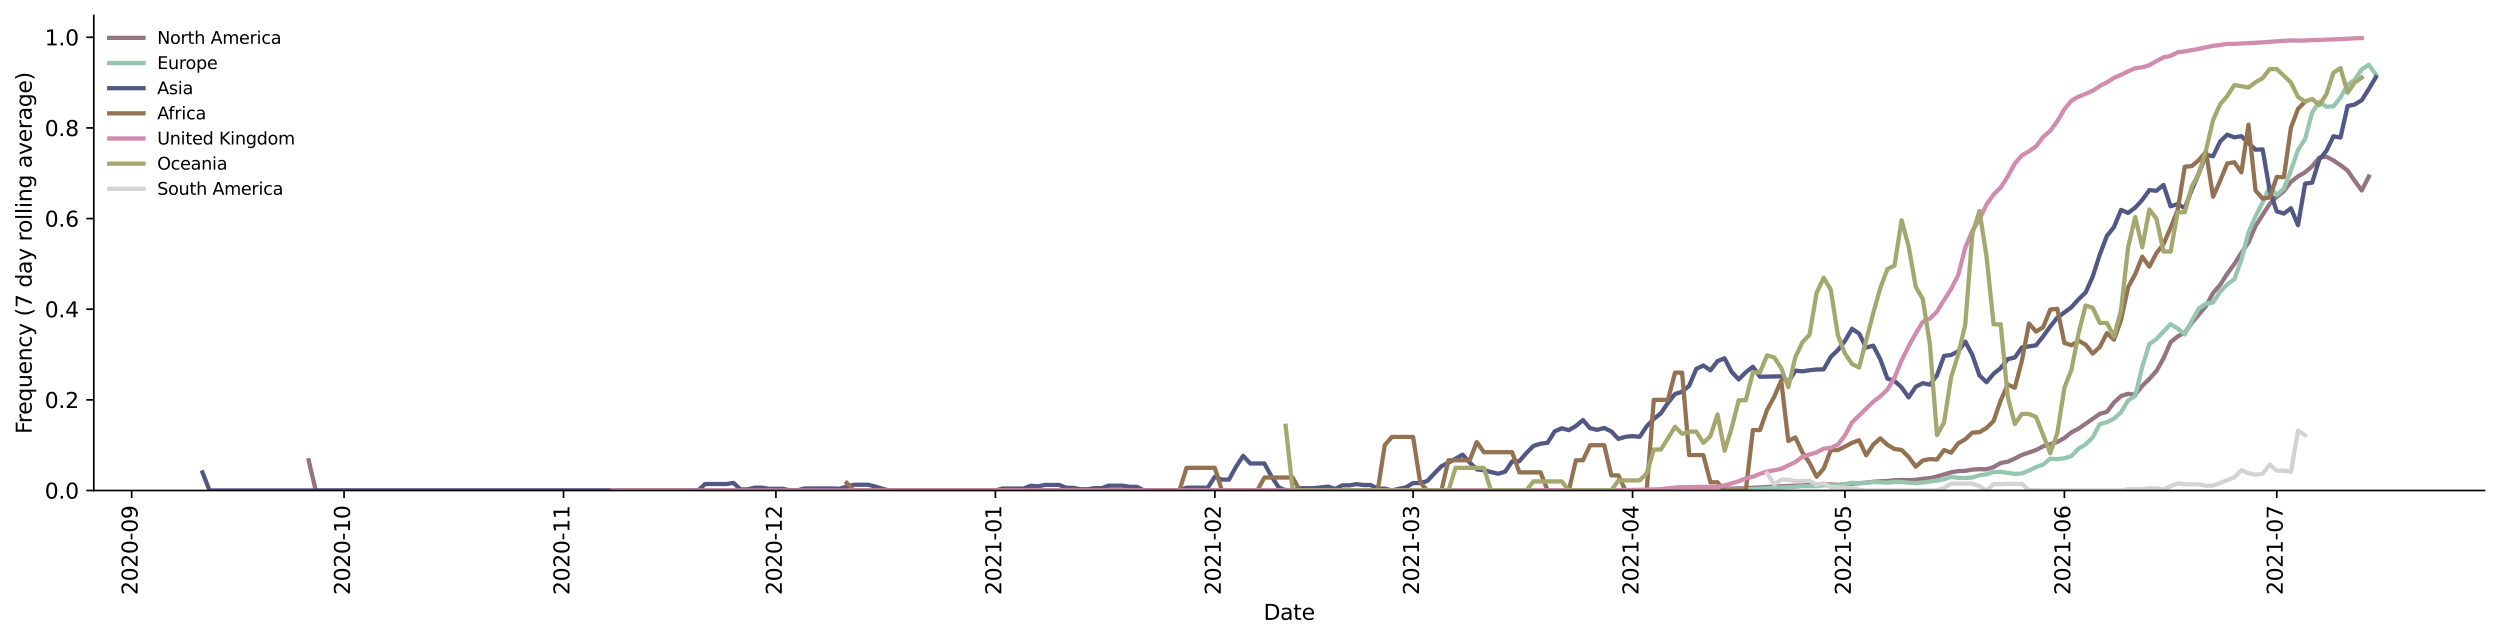 <?xml version="1.0" encoding="utf-8" standalone="no"?>
<!DOCTYPE svg PUBLIC "-//W3C//DTD SVG 1.1//EN"
  "http://www.w3.org/Graphics/SVG/1.1/DTD/svg11.dtd">
<svg height="298.621pt" version="1.1" viewBox="0 0 1166.981 298.621" width="1166.981pt" xmlns="http://www.w3.org/2000/svg" xmlns:xlink="http://www.w3.org/1999/xlink">
 <defs>
  <style type="text/css">*{stroke-linecap:butt;stroke-linejoin:round;}</style>
 </defs>
 <g id="figure_1">
  <g id="patch_1">
   <path d="M 0 298.621 
L 1166.981 298.621 
L 1166.981 0 
L 0 0 
z
" style="fill:#ffffff;"/>
  </g>
  <g id="axes_1">
   <g id="patch_2">
    <path d="M 43.781 228.96 
L 1159.781 228.96 
L 1159.781 7.2 
L 43.781 7.2 
z
" style="fill:#ffffff;"/>
   </g>
   <g id="matplotlib.axis_1">
    <g id="xtick_1">
     <g id="line2d_1">
      <defs>
       <path d="M 0 0 
L 0 3.5 
" id="mb2d6cc2a8d" style="stroke:#000000;stroke-width:0.8;"/>
      </defs>
      <g>
       <use style="stroke:#000000;stroke-width:0.8;" x="61.461" xlink:href="#mb2d6cc2a8d" y="228.96"/>
      </g>
     </g>
     <g id="text_1">
      <!-- 2020-09 -->
      <g transform="translate(64.221 277.743)rotate(-90)scale(0.1 -0.1)">
       <defs>
        <path d="M 1228 531 
L 3431 531 
L 3431 0 
L 469 0 
L 469 531 
Q 828 903 1448 1529 
Q 2069 2156 2228 2338 
Q 2531 2678 2651 2914 
Q 2772 3150 2772 3378 
Q 2772 3750 2511 3984 
Q 2250 4219 1831 4219 
Q 1534 4219 1204 4116 
Q 875 4013 500 3803 
L 500 4441 
Q 881 4594 1212 4672 
Q 1544 4750 1819 4750 
Q 2544 4750 2975 4387 
Q 3406 4025 3406 3419 
Q 3406 3131 3298 2873 
Q 3191 2616 2906 2266 
Q 2828 2175 2409 1742 
Q 1991 1309 1228 531 
z
" id="DejaVuSans-32" transform="scale(0.016)"/>
        <path d="M 2034 4250 
Q 1547 4250 1301 3770 
Q 1056 3291 1056 2328 
Q 1056 1369 1301 889 
Q 1547 409 2034 409 
Q 2525 409 2770 889 
Q 3016 1369 3016 2328 
Q 3016 3291 2770 3770 
Q 2525 4250 2034 4250 
z
M 2034 4750 
Q 2819 4750 3233 4129 
Q 3647 3509 3647 2328 
Q 3647 1150 3233 529 
Q 2819 -91 2034 -91 
Q 1250 -91 836 529 
Q 422 1150 422 2328 
Q 422 3509 836 4129 
Q 1250 4750 2034 4750 
z
" id="DejaVuSans-30" transform="scale(0.016)"/>
        <path d="M 313 2009 
L 1997 2009 
L 1997 1497 
L 313 1497 
L 313 2009 
z
" id="DejaVuSans-2d" transform="scale(0.016)"/>
        <path d="M 703 97 
L 703 672 
Q 941 559 1184 500 
Q 1428 441 1663 441 
Q 2288 441 2617 861 
Q 2947 1281 2994 2138 
Q 2813 1869 2534 1725 
Q 2256 1581 1919 1581 
Q 1219 1581 811 2004 
Q 403 2428 403 3163 
Q 403 3881 828 4315 
Q 1253 4750 1959 4750 
Q 2769 4750 3195 4129 
Q 3622 3509 3622 2328 
Q 3622 1225 3098 567 
Q 2575 -91 1691 -91 
Q 1453 -91 1209 -44 
Q 966 3 703 97 
z
M 1959 2075 
Q 2384 2075 2632 2365 
Q 2881 2656 2881 3163 
Q 2881 3666 2632 3958 
Q 2384 4250 1959 4250 
Q 1534 4250 1286 3958 
Q 1038 3666 1038 3163 
Q 1038 2656 1286 2365 
Q 1534 2075 1959 2075 
z
" id="DejaVuSans-39" transform="scale(0.016)"/>
       </defs>
       <use xlink:href="#DejaVuSans-32"/>
       <use x="63.623" xlink:href="#DejaVuSans-30"/>
       <use x="127.246" xlink:href="#DejaVuSans-32"/>
       <use x="190.869" xlink:href="#DejaVuSans-30"/>
       <use x="254.492" xlink:href="#DejaVuSans-2d"/>
       <use x="290.576" xlink:href="#DejaVuSans-30"/>
       <use x="354.199" xlink:href="#DejaVuSans-39"/>
      </g>
     </g>
    </g>
    <g id="xtick_2">
     <g id="line2d_2">
      <g>
       <use style="stroke:#000000;stroke-width:0.8;" x="160.603" xlink:href="#mb2d6cc2a8d" y="228.96"/>
      </g>
     </g>
     <g id="text_2">
      <!-- 2020-10 -->
      <g transform="translate(163.362 277.743)rotate(-90)scale(0.1 -0.1)">
       <defs>
        <path d="M 794 531 
L 1825 531 
L 1825 4091 
L 703 3866 
L 703 4441 
L 1819 4666 
L 2450 4666 
L 2450 531 
L 3481 531 
L 3481 0 
L 794 0 
L 794 531 
z
" id="DejaVuSans-31" transform="scale(0.016)"/>
       </defs>
       <use xlink:href="#DejaVuSans-32"/>
       <use x="63.623" xlink:href="#DejaVuSans-30"/>
       <use x="127.246" xlink:href="#DejaVuSans-32"/>
       <use x="190.869" xlink:href="#DejaVuSans-30"/>
       <use x="254.492" xlink:href="#DejaVuSans-2d"/>
       <use x="290.576" xlink:href="#DejaVuSans-31"/>
       <use x="354.199" xlink:href="#DejaVuSans-30"/>
      </g>
     </g>
    </g>
    <g id="xtick_3">
     <g id="line2d_3">
      <g>
       <use style="stroke:#000000;stroke-width:0.8;" x="263.049" xlink:href="#mb2d6cc2a8d" y="228.96"/>
      </g>
     </g>
     <g id="text_3">
      <!-- 2020-11 -->
      <g transform="translate(265.808 277.743)rotate(-90)scale(0.1 -0.1)">
       <use xlink:href="#DejaVuSans-32"/>
       <use x="63.623" xlink:href="#DejaVuSans-30"/>
       <use x="127.246" xlink:href="#DejaVuSans-32"/>
       <use x="190.869" xlink:href="#DejaVuSans-30"/>
       <use x="254.492" xlink:href="#DejaVuSans-2d"/>
       <use x="290.576" xlink:href="#DejaVuSans-31"/>
       <use x="354.199" xlink:href="#DejaVuSans-31"/>
      </g>
     </g>
    </g>
    <g id="xtick_4">
     <g id="line2d_4">
      <g>
       <use style="stroke:#000000;stroke-width:0.8;" x="362.19" xlink:href="#mb2d6cc2a8d" y="228.96"/>
      </g>
     </g>
     <g id="text_4">
      <!-- 2020-12 -->
      <g transform="translate(364.949 277.743)rotate(-90)scale(0.1 -0.1)">
       <use xlink:href="#DejaVuSans-32"/>
       <use x="63.623" xlink:href="#DejaVuSans-30"/>
       <use x="127.246" xlink:href="#DejaVuSans-32"/>
       <use x="190.869" xlink:href="#DejaVuSans-30"/>
       <use x="254.492" xlink:href="#DejaVuSans-2d"/>
       <use x="290.576" xlink:href="#DejaVuSans-31"/>
       <use x="354.199" xlink:href="#DejaVuSans-32"/>
      </g>
     </g>
    </g>
    <g id="xtick_5">
     <g id="line2d_5">
      <g>
       <use style="stroke:#000000;stroke-width:0.8;" x="464.636" xlink:href="#mb2d6cc2a8d" y="228.96"/>
      </g>
     </g>
     <g id="text_5">
      <!-- 2021-01 -->
      <g transform="translate(467.395 277.743)rotate(-90)scale(0.1 -0.1)">
       <use xlink:href="#DejaVuSans-32"/>
       <use x="63.623" xlink:href="#DejaVuSans-30"/>
       <use x="127.246" xlink:href="#DejaVuSans-32"/>
       <use x="190.869" xlink:href="#DejaVuSans-31"/>
       <use x="254.492" xlink:href="#DejaVuSans-2d"/>
       <use x="290.576" xlink:href="#DejaVuSans-30"/>
       <use x="354.199" xlink:href="#DejaVuSans-31"/>
      </g>
     </g>
    </g>
    <g id="xtick_6">
     <g id="line2d_6">
      <g>
       <use style="stroke:#000000;stroke-width:0.8;" x="567.082" xlink:href="#mb2d6cc2a8d" y="228.96"/>
      </g>
     </g>
     <g id="text_6">
      <!-- 2021-02 -->
      <g transform="translate(569.841 277.743)rotate(-90)scale(0.1 -0.1)">
       <use xlink:href="#DejaVuSans-32"/>
       <use x="63.623" xlink:href="#DejaVuSans-30"/>
       <use x="127.246" xlink:href="#DejaVuSans-32"/>
       <use x="190.869" xlink:href="#DejaVuSans-31"/>
       <use x="254.492" xlink:href="#DejaVuSans-2d"/>
       <use x="290.576" xlink:href="#DejaVuSans-30"/>
       <use x="354.199" xlink:href="#DejaVuSans-32"/>
      </g>
     </g>
    </g>
    <g id="xtick_7">
     <g id="line2d_7">
      <g>
       <use style="stroke:#000000;stroke-width:0.8;" x="659.614" xlink:href="#mb2d6cc2a8d" y="228.96"/>
      </g>
     </g>
     <g id="text_7">
      <!-- 2021-03 -->
      <g transform="translate(662.373 277.743)rotate(-90)scale(0.1 -0.1)">
       <defs>
        <path d="M 2597 2516 
Q 3050 2419 3304 2112 
Q 3559 1806 3559 1356 
Q 3559 666 3084 287 
Q 2609 -91 1734 -91 
Q 1441 -91 1130 -33 
Q 819 25 488 141 
L 488 750 
Q 750 597 1062 519 
Q 1375 441 1716 441 
Q 2309 441 2620 675 
Q 2931 909 2931 1356 
Q 2931 1769 2642 2001 
Q 2353 2234 1838 2234 
L 1294 2234 
L 1294 2753 
L 1863 2753 
Q 2328 2753 2575 2939 
Q 2822 3125 2822 3475 
Q 2822 3834 2567 4026 
Q 2313 4219 1838 4219 
Q 1578 4219 1281 4162 
Q 984 4106 628 3988 
L 628 4550 
Q 988 4650 1302 4700 
Q 1616 4750 1894 4750 
Q 2613 4750 3031 4423 
Q 3450 4097 3450 3541 
Q 3450 3153 3228 2886 
Q 3006 2619 2597 2516 
z
" id="DejaVuSans-33" transform="scale(0.016)"/>
       </defs>
       <use xlink:href="#DejaVuSans-32"/>
       <use x="63.623" xlink:href="#DejaVuSans-30"/>
       <use x="127.246" xlink:href="#DejaVuSans-32"/>
       <use x="190.869" xlink:href="#DejaVuSans-31"/>
       <use x="254.492" xlink:href="#DejaVuSans-2d"/>
       <use x="290.576" xlink:href="#DejaVuSans-30"/>
       <use x="354.199" xlink:href="#DejaVuSans-33"/>
      </g>
     </g>
    </g>
    <g id="xtick_8">
     <g id="line2d_8">
      <g>
       <use style="stroke:#000000;stroke-width:0.8;" x="762.06" xlink:href="#mb2d6cc2a8d" y="228.96"/>
      </g>
     </g>
     <g id="text_8">
      <!-- 2021-04 -->
      <g transform="translate(764.819 277.743)rotate(-90)scale(0.1 -0.1)">
       <defs>
        <path d="M 2419 4116 
L 825 1625 
L 2419 1625 
L 2419 4116 
z
M 2253 4666 
L 3047 4666 
L 3047 1625 
L 3713 1625 
L 3713 1100 
L 3047 1100 
L 3047 0 
L 2419 0 
L 2419 1100 
L 313 1100 
L 313 1709 
L 2253 4666 
z
" id="DejaVuSans-34" transform="scale(0.016)"/>
       </defs>
       <use xlink:href="#DejaVuSans-32"/>
       <use x="63.623" xlink:href="#DejaVuSans-30"/>
       <use x="127.246" xlink:href="#DejaVuSans-32"/>
       <use x="190.869" xlink:href="#DejaVuSans-31"/>
       <use x="254.492" xlink:href="#DejaVuSans-2d"/>
       <use x="290.576" xlink:href="#DejaVuSans-30"/>
       <use x="354.199" xlink:href="#DejaVuSans-34"/>
      </g>
     </g>
    </g>
    <g id="xtick_9">
     <g id="line2d_9">
      <g>
       <use style="stroke:#000000;stroke-width:0.8;" x="861.201" xlink:href="#mb2d6cc2a8d" y="228.96"/>
      </g>
     </g>
     <g id="text_9">
      <!-- 2021-05 -->
      <g transform="translate(863.96 277.743)rotate(-90)scale(0.1 -0.1)">
       <defs>
        <path d="M 691 4666 
L 3169 4666 
L 3169 4134 
L 1269 4134 
L 1269 2991 
Q 1406 3038 1543 3061 
Q 1681 3084 1819 3084 
Q 2600 3084 3056 2656 
Q 3513 2228 3513 1497 
Q 3513 744 3044 326 
Q 2575 -91 1722 -91 
Q 1428 -91 1123 -41 
Q 819 9 494 109 
L 494 744 
Q 775 591 1075 516 
Q 1375 441 1709 441 
Q 2250 441 2565 725 
Q 2881 1009 2881 1497 
Q 2881 1984 2565 2268 
Q 2250 2553 1709 2553 
Q 1456 2553 1204 2497 
Q 953 2441 691 2322 
L 691 4666 
z
" id="DejaVuSans-35" transform="scale(0.016)"/>
       </defs>
       <use xlink:href="#DejaVuSans-32"/>
       <use x="63.623" xlink:href="#DejaVuSans-30"/>
       <use x="127.246" xlink:href="#DejaVuSans-32"/>
       <use x="190.869" xlink:href="#DejaVuSans-31"/>
       <use x="254.492" xlink:href="#DejaVuSans-2d"/>
       <use x="290.576" xlink:href="#DejaVuSans-30"/>
       <use x="354.199" xlink:href="#DejaVuSans-35"/>
      </g>
     </g>
    </g>
    <g id="xtick_10">
     <g id="line2d_10">
      <g>
       <use style="stroke:#000000;stroke-width:0.8;" x="963.647" xlink:href="#mb2d6cc2a8d" y="228.96"/>
      </g>
     </g>
     <g id="text_10">
      <!-- 2021-06 -->
      <g transform="translate(966.406 277.743)rotate(-90)scale(0.1 -0.1)">
       <defs>
        <path d="M 2113 2584 
Q 1688 2584 1439 2293 
Q 1191 2003 1191 1497 
Q 1191 994 1439 701 
Q 1688 409 2113 409 
Q 2538 409 2786 701 
Q 3034 994 3034 1497 
Q 3034 2003 2786 2293 
Q 2538 2584 2113 2584 
z
M 3366 4563 
L 3366 3988 
Q 3128 4100 2886 4159 
Q 2644 4219 2406 4219 
Q 1781 4219 1451 3797 
Q 1122 3375 1075 2522 
Q 1259 2794 1537 2939 
Q 1816 3084 2150 3084 
Q 2853 3084 3261 2657 
Q 3669 2231 3669 1497 
Q 3669 778 3244 343 
Q 2819 -91 2113 -91 
Q 1303 -91 875 529 
Q 447 1150 447 2328 
Q 447 3434 972 4092 
Q 1497 4750 2381 4750 
Q 2619 4750 2861 4703 
Q 3103 4656 3366 4563 
z
" id="DejaVuSans-36" transform="scale(0.016)"/>
       </defs>
       <use xlink:href="#DejaVuSans-32"/>
       <use x="63.623" xlink:href="#DejaVuSans-30"/>
       <use x="127.246" xlink:href="#DejaVuSans-32"/>
       <use x="190.869" xlink:href="#DejaVuSans-31"/>
       <use x="254.492" xlink:href="#DejaVuSans-2d"/>
       <use x="290.576" xlink:href="#DejaVuSans-30"/>
       <use x="354.199" xlink:href="#DejaVuSans-36"/>
      </g>
     </g>
    </g>
    <g id="xtick_11">
     <g id="line2d_11">
      <g>
       <use style="stroke:#000000;stroke-width:0.8;" x="1062.788" xlink:href="#mb2d6cc2a8d" y="228.96"/>
      </g>
     </g>
     <g id="text_11">
      <!-- 2021-07 -->
      <g transform="translate(1065.547 277.743)rotate(-90)scale(0.1 -0.1)">
       <defs>
        <path d="M 525 4666 
L 3525 4666 
L 3525 4397 
L 1831 0 
L 1172 0 
L 2766 4134 
L 525 4134 
L 525 4666 
z
" id="DejaVuSans-37" transform="scale(0.016)"/>
       </defs>
       <use xlink:href="#DejaVuSans-32"/>
       <use x="63.623" xlink:href="#DejaVuSans-30"/>
       <use x="127.246" xlink:href="#DejaVuSans-32"/>
       <use x="190.869" xlink:href="#DejaVuSans-31"/>
       <use x="254.492" xlink:href="#DejaVuSans-2d"/>
       <use x="290.576" xlink:href="#DejaVuSans-30"/>
       <use x="354.199" xlink:href="#DejaVuSans-37"/>
      </g>
     </g>
    </g>
    <g id="text_12">
     <!-- Date -->
     <g transform="translate(589.83 289.341)scale(0.1 -0.1)">
      <defs>
       <path d="M 1259 4147 
L 1259 519 
L 2022 519 
Q 2988 519 3436 956 
Q 3884 1394 3884 2338 
Q 3884 3275 3436 3711 
Q 2988 4147 2022 4147 
L 1259 4147 
z
M 628 4666 
L 1925 4666 
Q 3281 4666 3915 4102 
Q 4550 3538 4550 2338 
Q 4550 1131 3912 565 
Q 3275 0 1925 0 
L 628 0 
L 628 4666 
z
" id="DejaVuSans-44" transform="scale(0.016)"/>
       <path d="M 2194 1759 
Q 1497 1759 1228 1600 
Q 959 1441 959 1056 
Q 959 750 1161 570 
Q 1363 391 1709 391 
Q 2188 391 2477 730 
Q 2766 1069 2766 1631 
L 2766 1759 
L 2194 1759 
z
M 3341 1997 
L 3341 0 
L 2766 0 
L 2766 531 
Q 2569 213 2275 61 
Q 1981 -91 1556 -91 
Q 1019 -91 701 211 
Q 384 513 384 1019 
Q 384 1609 779 1909 
Q 1175 2209 1959 2209 
L 2766 2209 
L 2766 2266 
Q 2766 2663 2505 2880 
Q 2244 3097 1772 3097 
Q 1472 3097 1187 3025 
Q 903 2953 641 2809 
L 641 3341 
Q 956 3463 1253 3523 
Q 1550 3584 1831 3584 
Q 2591 3584 2966 3190 
Q 3341 2797 3341 1997 
z
" id="DejaVuSans-61" transform="scale(0.016)"/>
       <path d="M 1172 4494 
L 1172 3500 
L 2356 3500 
L 2356 3053 
L 1172 3053 
L 1172 1153 
Q 1172 725 1289 603 
Q 1406 481 1766 481 
L 2356 481 
L 2356 0 
L 1766 0 
Q 1100 0 847 248 
Q 594 497 594 1153 
L 594 3053 
L 172 3053 
L 172 3500 
L 594 3500 
L 594 4494 
L 1172 4494 
z
" id="DejaVuSans-74" transform="scale(0.016)"/>
       <path d="M 3597 1894 
L 3597 1613 
L 953 1613 
Q 991 1019 1311 708 
Q 1631 397 2203 397 
Q 2534 397 2845 478 
Q 3156 559 3463 722 
L 3463 178 
Q 3153 47 2828 -22 
Q 2503 -91 2169 -91 
Q 1331 -91 842 396 
Q 353 884 353 1716 
Q 353 2575 817 3079 
Q 1281 3584 2069 3584 
Q 2775 3584 3186 3129 
Q 3597 2675 3597 1894 
z
M 3022 2063 
Q 3016 2534 2758 2815 
Q 2500 3097 2075 3097 
Q 1594 3097 1305 2825 
Q 1016 2553 972 2059 
L 3022 2063 
z
" id="DejaVuSans-65" transform="scale(0.016)"/>
      </defs>
      <use xlink:href="#DejaVuSans-44"/>
      <use x="77.002" xlink:href="#DejaVuSans-61"/>
      <use x="138.281" xlink:href="#DejaVuSans-74"/>
      <use x="177.49" xlink:href="#DejaVuSans-65"/>
     </g>
    </g>
   </g>
   <g id="matplotlib.axis_2">
    <g id="ytick_1">
     <g id="line2d_12">
      <defs>
       <path d="M 0 0 
L -3.5 0 
" id="mecccd7db81" style="stroke:#000000;stroke-width:0.8;"/>
      </defs>
      <g>
       <use style="stroke:#000000;stroke-width:0.8;" x="43.781" xlink:href="#mecccd7db81" y="228.96"/>
      </g>
     </g>
     <g id="text_13">
      <!-- 0.0 -->
      <g transform="translate(20.878 232.759)scale(0.1 -0.1)">
       <defs>
        <path d="M 684 794 
L 1344 794 
L 1344 0 
L 684 0 
L 684 794 
z
" id="DejaVuSans-2e" transform="scale(0.016)"/>
       </defs>
       <use xlink:href="#DejaVuSans-30"/>
       <use x="63.623" xlink:href="#DejaVuSans-2e"/>
       <use x="95.41" xlink:href="#DejaVuSans-30"/>
      </g>
     </g>
    </g>
    <g id="ytick_2">
     <g id="line2d_13">
      <g>
       <use style="stroke:#000000;stroke-width:0.8;" x="43.781" xlink:href="#mecccd7db81" y="186.649"/>
      </g>
     </g>
     <g id="text_14">
      <!-- 0.2 -->
      <g transform="translate(20.878 190.448)scale(0.1 -0.1)">
       <use xlink:href="#DejaVuSans-30"/>
       <use x="63.623" xlink:href="#DejaVuSans-2e"/>
       <use x="95.41" xlink:href="#DejaVuSans-32"/>
      </g>
     </g>
    </g>
    <g id="ytick_3">
     <g id="line2d_14">
      <g>
       <use style="stroke:#000000;stroke-width:0.8;" x="43.781" xlink:href="#mecccd7db81" y="144.338"/>
      </g>
     </g>
     <g id="text_15">
      <!-- 0.4 -->
      <g transform="translate(20.878 148.137)scale(0.1 -0.1)">
       <use xlink:href="#DejaVuSans-30"/>
       <use x="63.623" xlink:href="#DejaVuSans-2e"/>
       <use x="95.41" xlink:href="#DejaVuSans-34"/>
      </g>
     </g>
    </g>
    <g id="ytick_4">
     <g id="line2d_15">
      <g>
       <use style="stroke:#000000;stroke-width:0.8;" x="43.781" xlink:href="#mecccd7db81" y="102.027"/>
      </g>
     </g>
     <g id="text_16">
      <!-- 0.6 -->
      <g transform="translate(20.878 105.826)scale(0.1 -0.1)">
       <use xlink:href="#DejaVuSans-30"/>
       <use x="63.623" xlink:href="#DejaVuSans-2e"/>
       <use x="95.41" xlink:href="#DejaVuSans-36"/>
      </g>
     </g>
    </g>
    <g id="ytick_5">
     <g id="line2d_16">
      <g>
       <use style="stroke:#000000;stroke-width:0.8;" x="43.781" xlink:href="#mecccd7db81" y="59.715"/>
      </g>
     </g>
     <g id="text_17">
      <!-- 0.8 -->
      <g transform="translate(20.878 63.515)scale(0.1 -0.1)">
       <defs>
        <path d="M 2034 2216 
Q 1584 2216 1326 1975 
Q 1069 1734 1069 1313 
Q 1069 891 1326 650 
Q 1584 409 2034 409 
Q 2484 409 2743 651 
Q 3003 894 3003 1313 
Q 3003 1734 2745 1975 
Q 2488 2216 2034 2216 
z
M 1403 2484 
Q 997 2584 770 2862 
Q 544 3141 544 3541 
Q 544 4100 942 4425 
Q 1341 4750 2034 4750 
Q 2731 4750 3128 4425 
Q 3525 4100 3525 3541 
Q 3525 3141 3298 2862 
Q 3072 2584 2669 2484 
Q 3125 2378 3379 2068 
Q 3634 1759 3634 1313 
Q 3634 634 3220 271 
Q 2806 -91 2034 -91 
Q 1263 -91 848 271 
Q 434 634 434 1313 
Q 434 1759 690 2068 
Q 947 2378 1403 2484 
z
M 1172 3481 
Q 1172 3119 1398 2916 
Q 1625 2713 2034 2713 
Q 2441 2713 2670 2916 
Q 2900 3119 2900 3481 
Q 2900 3844 2670 4047 
Q 2441 4250 2034 4250 
Q 1625 4250 1398 4047 
Q 1172 3844 1172 3481 
z
" id="DejaVuSans-38" transform="scale(0.016)"/>
       </defs>
       <use xlink:href="#DejaVuSans-30"/>
       <use x="63.623" xlink:href="#DejaVuSans-2e"/>
       <use x="95.41" xlink:href="#DejaVuSans-38"/>
      </g>
     </g>
    </g>
    <g id="ytick_6">
     <g id="line2d_17">
      <g>
       <use style="stroke:#000000;stroke-width:0.8;" x="43.781" xlink:href="#mecccd7db81" y="17.404"/>
      </g>
     </g>
     <g id="text_18">
      <!-- 1.0 -->
      <g transform="translate(20.878 21.203)scale(0.1 -0.1)">
       <use xlink:href="#DejaVuSans-31"/>
       <use x="63.623" xlink:href="#DejaVuSans-2e"/>
       <use x="95.41" xlink:href="#DejaVuSans-30"/>
      </g>
     </g>
    </g>
    <g id="text_19">
     <!-- Frequency (7 day rolling average) -->
     <g transform="translate(14.798 202.529)rotate(-90)scale(0.1 -0.1)">
      <defs>
       <path d="M 628 4666 
L 3309 4666 
L 3309 4134 
L 1259 4134 
L 1259 2759 
L 3109 2759 
L 3109 2228 
L 1259 2228 
L 1259 0 
L 628 0 
L 628 4666 
z
" id="DejaVuSans-46" transform="scale(0.016)"/>
       <path d="M 2631 2963 
Q 2534 3019 2420 3045 
Q 2306 3072 2169 3072 
Q 1681 3072 1420 2755 
Q 1159 2438 1159 1844 
L 1159 0 
L 581 0 
L 581 3500 
L 1159 3500 
L 1159 2956 
Q 1341 3275 1631 3429 
Q 1922 3584 2338 3584 
Q 2397 3584 2469 3576 
Q 2541 3569 2628 3553 
L 2631 2963 
z
" id="DejaVuSans-72" transform="scale(0.016)"/>
       <path d="M 947 1747 
Q 947 1113 1208 752 
Q 1469 391 1925 391 
Q 2381 391 2643 752 
Q 2906 1113 2906 1747 
Q 2906 2381 2643 2742 
Q 2381 3103 1925 3103 
Q 1469 3103 1208 2742 
Q 947 2381 947 1747 
z
M 2906 525 
Q 2725 213 2448 61 
Q 2172 -91 1784 -91 
Q 1150 -91 751 415 
Q 353 922 353 1747 
Q 353 2572 751 3078 
Q 1150 3584 1784 3584 
Q 2172 3584 2448 3432 
Q 2725 3281 2906 2969 
L 2906 3500 
L 3481 3500 
L 3481 -1331 
L 2906 -1331 
L 2906 525 
z
" id="DejaVuSans-71" transform="scale(0.016)"/>
       <path d="M 544 1381 
L 544 3500 
L 1119 3500 
L 1119 1403 
Q 1119 906 1312 657 
Q 1506 409 1894 409 
Q 2359 409 2629 706 
Q 2900 1003 2900 1516 
L 2900 3500 
L 3475 3500 
L 3475 0 
L 2900 0 
L 2900 538 
Q 2691 219 2414 64 
Q 2138 -91 1772 -91 
Q 1169 -91 856 284 
Q 544 659 544 1381 
z
M 1991 3584 
L 1991 3584 
z
" id="DejaVuSans-75" transform="scale(0.016)"/>
       <path d="M 3513 2113 
L 3513 0 
L 2938 0 
L 2938 2094 
Q 2938 2591 2744 2837 
Q 2550 3084 2163 3084 
Q 1697 3084 1428 2787 
Q 1159 2491 1159 1978 
L 1159 0 
L 581 0 
L 581 3500 
L 1159 3500 
L 1159 2956 
Q 1366 3272 1645 3428 
Q 1925 3584 2291 3584 
Q 2894 3584 3203 3211 
Q 3513 2838 3513 2113 
z
" id="DejaVuSans-6e" transform="scale(0.016)"/>
       <path d="M 3122 3366 
L 3122 2828 
Q 2878 2963 2633 3030 
Q 2388 3097 2138 3097 
Q 1578 3097 1268 2742 
Q 959 2388 959 1747 
Q 959 1106 1268 751 
Q 1578 397 2138 397 
Q 2388 397 2633 464 
Q 2878 531 3122 666 
L 3122 134 
Q 2881 22 2623 -34 
Q 2366 -91 2075 -91 
Q 1284 -91 818 406 
Q 353 903 353 1747 
Q 353 2603 823 3093 
Q 1294 3584 2113 3584 
Q 2378 3584 2631 3529 
Q 2884 3475 3122 3366 
z
" id="DejaVuSans-63" transform="scale(0.016)"/>
       <path d="M 2059 -325 
Q 1816 -950 1584 -1140 
Q 1353 -1331 966 -1331 
L 506 -1331 
L 506 -850 
L 844 -850 
Q 1081 -850 1212 -737 
Q 1344 -625 1503 -206 
L 1606 56 
L 191 3500 
L 800 3500 
L 1894 763 
L 2988 3500 
L 3597 3500 
L 2059 -325 
z
" id="DejaVuSans-79" transform="scale(0.016)"/>
       <path id="DejaVuSans-20" transform="scale(0.016)"/>
       <path d="M 1984 4856 
Q 1566 4138 1362 3434 
Q 1159 2731 1159 2009 
Q 1159 1288 1364 580 
Q 1569 -128 1984 -844 
L 1484 -844 
Q 1016 -109 783 600 
Q 550 1309 550 2009 
Q 550 2706 781 3412 
Q 1013 4119 1484 4856 
L 1984 4856 
z
" id="DejaVuSans-28" transform="scale(0.016)"/>
       <path d="M 2906 2969 
L 2906 4863 
L 3481 4863 
L 3481 0 
L 2906 0 
L 2906 525 
Q 2725 213 2448 61 
Q 2172 -91 1784 -91 
Q 1150 -91 751 415 
Q 353 922 353 1747 
Q 353 2572 751 3078 
Q 1150 3584 1784 3584 
Q 2172 3584 2448 3432 
Q 2725 3281 2906 2969 
z
M 947 1747 
Q 947 1113 1208 752 
Q 1469 391 1925 391 
Q 2381 391 2643 752 
Q 2906 1113 2906 1747 
Q 2906 2381 2643 2742 
Q 2381 3103 1925 3103 
Q 1469 3103 1208 2742 
Q 947 2381 947 1747 
z
" id="DejaVuSans-64" transform="scale(0.016)"/>
       <path d="M 1959 3097 
Q 1497 3097 1228 2736 
Q 959 2375 959 1747 
Q 959 1119 1226 758 
Q 1494 397 1959 397 
Q 2419 397 2687 759 
Q 2956 1122 2956 1747 
Q 2956 2369 2687 2733 
Q 2419 3097 1959 3097 
z
M 1959 3584 
Q 2709 3584 3137 3096 
Q 3566 2609 3566 1747 
Q 3566 888 3137 398 
Q 2709 -91 1959 -91 
Q 1206 -91 779 398 
Q 353 888 353 1747 
Q 353 2609 779 3096 
Q 1206 3584 1959 3584 
z
" id="DejaVuSans-6f" transform="scale(0.016)"/>
       <path d="M 603 4863 
L 1178 4863 
L 1178 0 
L 603 0 
L 603 4863 
z
" id="DejaVuSans-6c" transform="scale(0.016)"/>
       <path d="M 603 3500 
L 1178 3500 
L 1178 0 
L 603 0 
L 603 3500 
z
M 603 4863 
L 1178 4863 
L 1178 4134 
L 603 4134 
L 603 4863 
z
" id="DejaVuSans-69" transform="scale(0.016)"/>
       <path d="M 2906 1791 
Q 2906 2416 2648 2759 
Q 2391 3103 1925 3103 
Q 1463 3103 1205 2759 
Q 947 2416 947 1791 
Q 947 1169 1205 825 
Q 1463 481 1925 481 
Q 2391 481 2648 825 
Q 2906 1169 2906 1791 
z
M 3481 434 
Q 3481 -459 3084 -895 
Q 2688 -1331 1869 -1331 
Q 1566 -1331 1297 -1286 
Q 1028 -1241 775 -1147 
L 775 -588 
Q 1028 -725 1275 -790 
Q 1522 -856 1778 -856 
Q 2344 -856 2625 -561 
Q 2906 -266 2906 331 
L 2906 616 
Q 2728 306 2450 153 
Q 2172 0 1784 0 
Q 1141 0 747 490 
Q 353 981 353 1791 
Q 353 2603 747 3093 
Q 1141 3584 1784 3584 
Q 2172 3584 2450 3431 
Q 2728 3278 2906 2969 
L 2906 3500 
L 3481 3500 
L 3481 434 
z
" id="DejaVuSans-67" transform="scale(0.016)"/>
       <path d="M 191 3500 
L 800 3500 
L 1894 563 
L 2988 3500 
L 3597 3500 
L 2284 0 
L 1503 0 
L 191 3500 
z
" id="DejaVuSans-76" transform="scale(0.016)"/>
       <path d="M 513 4856 
L 1013 4856 
Q 1481 4119 1714 3412 
Q 1947 2706 1947 2009 
Q 1947 1309 1714 600 
Q 1481 -109 1013 -844 
L 513 -844 
Q 928 -128 1133 580 
Q 1338 1288 1338 2009 
Q 1338 2731 1133 3434 
Q 928 4138 513 4856 
z
" id="DejaVuSans-29" transform="scale(0.016)"/>
      </defs>
      <use xlink:href="#DejaVuSans-46"/>
      <use x="50.27" xlink:href="#DejaVuSans-72"/>
      <use x="89.133" xlink:href="#DejaVuSans-65"/>
      <use x="150.656" xlink:href="#DejaVuSans-71"/>
      <use x="214.133" xlink:href="#DejaVuSans-75"/>
      <use x="277.512" xlink:href="#DejaVuSans-65"/>
      <use x="339.035" xlink:href="#DejaVuSans-6e"/>
      <use x="402.414" xlink:href="#DejaVuSans-63"/>
      <use x="457.395" xlink:href="#DejaVuSans-79"/>
      <use x="516.574" xlink:href="#DejaVuSans-20"/>
      <use x="548.361" xlink:href="#DejaVuSans-28"/>
      <use x="587.375" xlink:href="#DejaVuSans-37"/>
      <use x="650.998" xlink:href="#DejaVuSans-20"/>
      <use x="682.785" xlink:href="#DejaVuSans-64"/>
      <use x="746.262" xlink:href="#DejaVuSans-61"/>
      <use x="807.541" xlink:href="#DejaVuSans-79"/>
      <use x="866.721" xlink:href="#DejaVuSans-20"/>
      <use x="898.508" xlink:href="#DejaVuSans-72"/>
      <use x="937.371" xlink:href="#DejaVuSans-6f"/>
      <use x="998.553" xlink:href="#DejaVuSans-6c"/>
      <use x="1026.336" xlink:href="#DejaVuSans-6c"/>
      <use x="1054.119" xlink:href="#DejaVuSans-69"/>
      <use x="1081.902" xlink:href="#DejaVuSans-6e"/>
      <use x="1145.281" xlink:href="#DejaVuSans-67"/>
      <use x="1208.758" xlink:href="#DejaVuSans-20"/>
      <use x="1240.545" xlink:href="#DejaVuSans-61"/>
      <use x="1301.824" xlink:href="#DejaVuSans-76"/>
      <use x="1361.004" xlink:href="#DejaVuSans-65"/>
      <use x="1422.527" xlink:href="#DejaVuSans-72"/>
      <use x="1463.641" xlink:href="#DejaVuSans-61"/>
      <use x="1524.92" xlink:href="#DejaVuSans-67"/>
      <use x="1588.396" xlink:href="#DejaVuSans-65"/>
      <use x="1649.92" xlink:href="#DejaVuSans-29"/>
     </g>
    </g>
   </g>
   <g id="line2d_18">
    <path clip-path="url(#p413c756c8e)" d="M 144.079 214.856 
L 147.384 228.96 
L 758.755 228.859 
L 768.669 228.849 
L 788.497 228.67 
L 795.107 228.451 
L 808.326 228.051 
L 814.935 227.881 
L 831.458 226.983 
L 844.677 226.4 
L 854.591 226.124 
L 857.896 226.317 
L 871.115 225.296 
L 874.42 224.879 
L 877.724 224.631 
L 881.029 224.553 
L 884.334 224.139 
L 887.639 224.045 
L 890.943 224.145 
L 894.248 223.98 
L 897.553 223.468 
L 900.857 223.191 
L 904.162 222.435 
L 910.771 220.471 
L 914.076 219.927 
L 917.381 219.785 
L 920.686 219.193 
L 923.99 219.012 
L 927.295 219.063 
L 930.6 218.022 
L 933.904 216.121 
L 937.209 215.524 
L 940.514 214.024 
L 943.819 212.353 
L 950.428 210.055 
L 953.733 208.352 
L 960.342 206.305 
L 963.647 204.444 
L 966.952 201.816 
L 970.256 200.077 
L 980.17 193.187 
L 983.475 192.244 
L 986.78 187.927 
L 990.084 184.853 
L 993.389 183.806 
L 996.694 184.242 
L 999.999 180.07 
L 1003.303 176.864 
L 1006.608 173.179 
L 1009.913 167.29 
L 1013.217 159.741 
L 1016.522 157.045 
L 1019.827 155.289 
L 1023.132 150.7 
L 1029.741 142.86 
L 1033.046 136.78 
L 1036.35 132.955 
L 1039.655 127.787 
L 1042.96 123.264 
L 1046.265 118.001 
L 1049.569 113.262 
L 1052.874 105.461 
L 1059.483 95.115 
L 1062.788 91.87 
L 1066.093 89.212 
L 1069.397 84.873 
L 1072.702 82.316 
L 1076.007 80.426 
L 1079.312 77.607 
L 1082.616 73.549 
L 1085.921 73.142 
L 1089.226 74.878 
L 1092.53 77.101 
L 1095.835 79.603 
L 1099.14 84.409 
L 1102.445 88.925 
L 1105.749 82.416 
L 1105.749 82.416 
" style="fill:none;stroke:#947383;stroke-linecap:square;stroke-width:2;"/>
   </g>
   <g id="line2d_19">
    <path clip-path="url(#p413c756c8e)" d="M 600.129 228.651 
L 603.434 228.96 
L 676.137 228.96 
L 679.442 228.805 
L 692.661 228.777 
L 695.965 228.933 
L 748.841 228.843 
L 758.755 228.794 
L 765.364 228.805 
L 771.974 228.903 
L 788.497 228.668 
L 795.107 228.637 
L 801.716 228.673 
L 808.326 228.561 
L 811.63 228.613 
L 838.068 227.232 
L 841.373 226.951 
L 847.982 226.97 
L 851.287 226.513 
L 857.896 226.543 
L 864.506 225.361 
L 867.81 225.594 
L 871.115 225.403 
L 874.42 225.006 
L 881.029 225.303 
L 884.334 224.966 
L 887.639 224.966 
L 890.943 225.353 
L 894.248 225.519 
L 897.553 225.212 
L 904.162 224.343 
L 907.467 223.717 
L 910.771 222.633 
L 914.076 223.041 
L 917.381 223.125 
L 920.686 222.882 
L 923.99 221.849 
L 927.295 221.4 
L 930.6 220.264 
L 933.904 220.257 
L 940.514 221.178 
L 943.819 221.026 
L 947.123 219.617 
L 950.428 218.031 
L 953.733 216.844 
L 957.037 214.082 
L 960.342 214.348 
L 963.647 213.896 
L 966.952 212.886 
L 970.256 209.421 
L 973.561 207.422 
L 976.866 204.103 
L 980.17 198.032 
L 983.475 197.039 
L 986.78 195.424 
L 990.084 192.407 
L 993.389 186.913 
L 996.694 184.846 
L 999.999 171.173 
L 1003.303 160.638 
L 1006.608 158.261 
L 1013.217 151.283 
L 1016.522 153.38 
L 1019.827 156.101 
L 1023.132 149.792 
L 1026.436 143.886 
L 1029.741 141.773 
L 1033.046 141.177 
L 1036.35 136.169 
L 1039.655 132.731 
L 1042.96 130.37 
L 1046.265 121.247 
L 1049.569 108.493 
L 1052.874 100.947 
L 1056.179 94.487 
L 1059.483 86.981 
L 1062.788 90.955 
L 1066.093 88.084 
L 1069.397 79.55 
L 1072.702 69.984 
L 1076.007 64.856 
L 1079.312 52.454 
L 1082.616 47.491 
L 1085.921 49.853 
L 1089.226 49.621 
L 1092.53 45.55 
L 1095.835 39.602 
L 1099.14 37.214 
L 1102.445 32.347 
L 1105.749 30.224 
L 1109.054 34.862 
L 1109.054 34.862 
" style="fill:none;stroke:#96c6ad;stroke-linecap:square;stroke-width:2;"/>
   </g>
   <g id="line2d_20">
    <path clip-path="url(#p413c756c8e)" d="M 94.509 220.498 
L 97.813 228.96 
L 325.838 228.96 
L 329.143 225.938 
L 339.057 225.938 
L 342.362 225.415 
L 345.666 228.438 
L 348.971 228.438 
L 352.276 227.639 
L 355.58 227.639 
L 358.885 228.162 
L 365.495 228.162 
L 368.799 228.96 
L 372.104 228.96 
L 375.409 228.02 
L 388.628 228.02 
L 391.932 228.146 
L 395.237 227.139 
L 398.542 226.275 
L 405.151 226.275 
L 408.456 227.089 
L 411.761 228.097 
L 415.065 228.96 
L 464.636 228.96 
L 467.941 228.04 
L 477.855 228.04 
L 481.159 226.718 
L 484.464 227.025 
L 487.769 226.353 
L 494.378 226.353 
L 497.683 227.675 
L 500.988 227.732 
L 504.292 228.403 
L 507.597 228.403 
L 510.902 227.847 
L 514.206 227.847 
L 517.511 226.711 
L 524.121 226.711 
L 527.425 227.268 
L 530.73 227.268 
L 534.035 228.96 
L 550.558 228.96 
L 553.863 227.638 
L 563.777 227.638 
L 567.082 222.54 
L 570.387 223.862 
L 573.691 223.862 
L 576.996 217.818 
L 580.301 212.781 
L 583.605 216.345 
L 590.215 216.345 
L 593.519 222.39 
L 596.824 227.427 
L 600.129 228.96 
L 603.434 228.96 
L 606.738 227.889 
L 613.348 227.889 
L 619.957 227.155 
L 623.262 228.226 
L 626.567 226.556 
L 629.871 226.556 
L 633.176 225.998 
L 636.481 226.408 
L 639.785 226.408 
L 643.09 228.079 
L 646.395 228.079 
L 649.7 228.96 
L 653.004 228.176 
L 656.309 227.515 
L 659.614 225.484 
L 662.918 225.484 
L 666.223 224.565 
L 669.528 221.009 
L 672.832 217.64 
L 676.137 215.959 
L 682.747 212.222 
L 686.051 215.901 
L 689.356 219.088 
L 692.661 219.522 
L 699.27 221.135 
L 702.575 220.199 
L 705.88 215.371 
L 709.184 215.334 
L 712.489 211.481 
L 715.794 208.154 
L 719.098 207.106 
L 722.403 206.691 
L 725.708 201.365 
L 729.013 199.925 
L 732.317 200.786 
L 735.622 198.844 
L 738.927 196.093 
L 742.231 199.884 
L 745.536 200.657 
L 748.841 199.781 
L 752.145 201.379 
L 755.45 204.882 
L 758.755 203.892 
L 762.06 203.576 
L 765.364 203.903 
L 768.669 198.992 
L 771.974 195.564 
L 775.278 192.896 
L 778.583 188.065 
L 781.888 183.91 
L 785.193 182.897 
L 788.497 180.068 
L 791.802 172.193 
L 795.107 170.619 
L 798.411 172.871 
L 801.716 168.577 
L 805.021 167.231 
L 808.326 173.616 
L 811.63 177.119 
L 814.935 173.755 
L 818.24 171.206 
L 821.544 175.858 
L 831.458 175.67 
L 834.763 178.33 
L 838.068 172.994 
L 841.373 173.35 
L 844.677 172.832 
L 847.982 172.473 
L 851.287 172.396 
L 854.591 166.577 
L 857.896 163.441 
L 861.201 159.13 
L 864.506 153.453 
L 867.81 155.706 
L 871.115 162.255 
L 874.42 161.371 
L 877.724 167.735 
L 881.029 176.73 
L 884.334 177.781 
L 887.639 180.82 
L 890.943 185.497 
L 894.248 180.521 
L 897.553 178.861 
L 900.857 179.561 
L 904.162 175.194 
L 907.467 166.152 
L 910.771 165.697 
L 914.076 163.966 
L 917.381 159.475 
L 920.686 165.738 
L 923.99 175.255 
L 927.295 178.409 
L 930.6 174.465 
L 933.904 171.777 
L 937.209 167.656 
L 940.514 166.867 
L 943.819 162.196 
L 950.428 161.188 
L 953.733 157.002 
L 957.037 152.382 
L 960.342 148.281 
L 966.952 143.385 
L 970.256 139.694 
L 973.561 136.504 
L 976.866 129.088 
L 980.17 118.818 
L 983.475 110.129 
L 986.78 106.023 
L 990.084 97.987 
L 993.389 99.406 
L 996.694 96.916 
L 999.999 93.307 
L 1003.303 88.732 
L 1006.608 89.049 
L 1009.913 86.337 
L 1013.217 96.307 
L 1016.522 95.241 
L 1019.827 97.166 
L 1023.132 88.511 
L 1026.436 80.858 
L 1029.741 72.267 
L 1033.046 72.943 
L 1036.35 66.019 
L 1039.655 62.863 
L 1042.96 64.104 
L 1046.265 63.576 
L 1052.874 69.883 
L 1056.179 69.74 
L 1059.483 88.992 
L 1062.788 98.656 
L 1066.093 99.7 
L 1069.397 97.219 
L 1072.702 105.114 
L 1076.007 85.721 
L 1079.312 85.25 
L 1082.616 74.476 
L 1085.921 70.475 
L 1089.226 63.623 
L 1092.53 64.211 
L 1095.835 49.503 
L 1099.14 48.792 
L 1102.445 46.775 
L 1105.749 41.548 
L 1109.054 35.992 
L 1109.054 35.992 
" style="fill:none;stroke:#525886;stroke-linecap:square;stroke-width:2;"/>
   </g>
   <g id="line2d_21">
    <path clip-path="url(#p413c756c8e)" d="M 395.237 225.434 
L 398.542 228.96 
L 550.558 228.96 
L 553.863 218.382 
L 567.082 218.382 
L 570.387 228.96 
L 586.91 228.96 
L 590.215 222.916 
L 603.434 222.916 
L 606.738 228.96 
L 643.09 228.96 
L 646.395 207.804 
L 649.7 203.958 
L 659.614 203.958 
L 662.918 225.114 
L 666.223 228.96 
L 672.832 228.96 
L 676.137 214.856 
L 686.051 214.856 
L 689.356 206.394 
L 692.661 211.095 
L 705.88 211.095 
L 709.184 220.498 
L 719.098 220.498 
L 722.403 228.96 
L 732.317 228.96 
L 735.622 214.856 
L 738.927 214.856 
L 742.231 207.804 
L 748.841 207.804 
L 752.145 221.908 
L 755.45 221.908 
L 758.755 228.96 
L 768.669 228.96 
L 771.974 186.649 
L 778.583 186.649 
L 781.888 173.955 
L 785.193 173.955 
L 788.497 212.42 
L 795.107 212.42 
L 798.411 225.114 
L 801.716 225.114 
L 805.021 228.96 
L 814.935 228.96 
L 818.24 200.753 
L 821.544 200.753 
L 824.849 191.35 
L 828.154 185.306 
L 831.458 177.613 
L 834.763 205.82 
L 838.068 204.193 
L 841.373 211.245 
L 844.677 216.08 
L 847.982 222.529 
L 851.287 218.768 
L 854.591 210.103 
L 857.896 210.103 
L 861.201 208.491 
L 864.506 206.714 
L 867.81 205.497 
L 871.115 212.534 
L 874.42 207.561 
L 877.724 204.612 
L 881.029 207.635 
L 884.334 209.59 
L 887.639 210.024 
L 890.943 213.318 
L 894.248 217.843 
L 897.553 214.925 
L 900.857 214.32 
L 904.162 214.497 
L 907.467 210.064 
L 910.771 211.309 
L 914.076 206.954 
L 917.381 205.062 
L 920.686 201.937 
L 923.99 201.745 
L 927.295 199.821 
L 930.6 196.516 
L 933.904 186.924 
L 937.209 179.514 
L 940.514 180.998 
L 943.819 168.331 
L 947.123 151.022 
L 950.428 154.781 
L 953.733 152.728 
L 957.037 144.513 
L 960.342 144.17 
L 963.647 160.09 
L 966.952 161.135 
L 970.256 159.035 
L 973.561 160.881 
L 976.866 165.045 
L 980.17 161.998 
L 983.475 155.488 
L 986.78 158.522 
L 990.084 149.395 
L 993.389 134.128 
L 996.694 127.986 
L 999.999 119.8 
L 1003.303 124.482 
L 1006.608 118.175 
L 1009.913 113.895 
L 1013.217 106.339 
L 1016.522 98.052 
L 1019.827 77.834 
L 1023.132 77.515 
L 1026.436 74.72 
L 1029.741 70.884 
L 1033.046 91.816 
L 1036.35 84.399 
L 1039.655 76.331 
L 1042.96 75.739 
L 1046.265 80.45 
L 1049.569 58.188 
L 1052.874 88.931 
L 1056.179 92.733 
L 1059.483 92.187 
L 1062.788 82.594 
L 1066.093 82.673 
L 1069.397 59.564 
L 1072.702 50.81 
L 1076.007 47.452 
L 1076.007 47.452 
" style="fill:none;stroke:#937252;stroke-linecap:square;stroke-width:2;"/>
   </g>
   <g id="line2d_22">
    <path clip-path="url(#p413c756c8e)" d="M 286.182 228.93 
L 299.4 228.96 
L 755.45 228.857 
L 775.278 228.357 
L 778.583 227.911 
L 781.888 227.598 
L 785.193 227.402 
L 795.107 227.261 
L 801.716 227.237 
L 805.021 226.628 
L 811.63 224.637 
L 814.935 223.249 
L 818.24 222.56 
L 821.544 221.178 
L 824.849 220.076 
L 828.154 219.545 
L 831.458 218.849 
L 838.068 215.632 
L 841.373 213.247 
L 844.677 212.137 
L 847.982 211.166 
L 851.287 209.42 
L 854.591 209.057 
L 857.896 207.523 
L 861.201 203.278 
L 864.506 197.18 
L 874.42 187.501 
L 877.724 184.959 
L 881.029 181.879 
L 884.334 176.306 
L 887.639 168.263 
L 890.943 161.665 
L 894.248 155.663 
L 897.553 150.184 
L 900.857 148.716 
L 904.162 145.42 
L 907.467 140.006 
L 910.771 134.884 
L 914.076 128.442 
L 917.381 115.555 
L 920.686 107.742 
L 923.99 102.399 
L 927.295 95.428 
L 930.6 90.843 
L 933.904 87.524 
L 937.209 82.344 
L 940.514 76.32 
L 943.819 72.505 
L 947.123 70.64 
L 950.428 68.273 
L 953.733 63.924 
L 957.037 61.044 
L 960.342 56.553 
L 963.647 51.013 
L 966.952 46.901 
L 970.256 45.15 
L 976.866 42.341 
L 980.17 40.133 
L 983.475 38.482 
L 986.78 36.346 
L 990.084 34.934 
L 993.389 33.28 
L 996.694 31.828 
L 999.999 31.418 
L 1003.303 30.408 
L 1006.608 28.489 
L 1009.913 26.752 
L 1013.217 26.108 
L 1016.522 24.387 
L 1019.827 23.963 
L 1026.436 22.82 
L 1029.741 22.054 
L 1033.046 21.435 
L 1039.655 20.498 
L 1042.96 20.463 
L 1056.179 19.782 
L 1062.788 19.273 
L 1069.397 18.859 
L 1072.702 18.977 
L 1092.53 18.256 
L 1099.14 17.888 
L 1102.445 17.76 
L 1102.445 17.76 
" style="fill:none;stroke:#d18cad;stroke-linecap:square;stroke-width:2;"/>
   </g>
   <g id="line2d_23">
    <path clip-path="url(#p413c756c8e)" d="M 600.129 198.738 
L 603.434 228.96 
L 676.137 228.96 
L 679.442 218.382 
L 692.661 218.382 
L 695.965 228.96 
L 712.489 228.96 
L 715.794 224.729 
L 729.013 224.729 
L 732.317 228.96 
L 752.145 228.96 
L 755.45 224.259 
L 765.364 224.259 
L 768.669 221.004 
L 771.974 209.839 
L 775.278 209.839 
L 781.888 199.261 
L 785.193 202.516 
L 788.497 201.458 
L 791.802 201.458 
L 795.107 206.747 
L 798.411 203.573 
L 801.716 193.499 
L 805.021 210.424 
L 808.326 199.846 
L 811.63 186.827 
L 814.935 186.827 
L 818.24 173.822 
L 821.544 173.822 
L 824.849 165.889 
L 828.154 166.819 
L 831.458 171.755 
L 834.763 180.73 
L 838.068 166.627 
L 841.373 159.751 
L 844.677 156.252 
L 847.982 136.699 
L 851.287 129.647 
L 854.591 135.288 
L 857.896 156.444 
L 861.201 164.98 
L 864.506 169.926 
L 867.81 171.553 
L 874.42 146.167 
L 877.724 134.413 
L 881.029 125.621 
L 884.334 123.994 
L 887.639 102.839 
L 890.943 115.062 
L 894.248 133.867 
L 897.553 139.636 
L 900.857 160.792 
L 904.162 203.103 
L 907.467 197.227 
L 910.771 176.071 
L 914.076 165.493 
L 917.381 151.39 
L 920.686 109.078 
L 923.99 98.501 
L 927.295 119.656 
L 930.6 151.39 
L 933.904 151.39 
L 937.209 185.238 
L 940.514 197.932 
L 943.819 193.231 
L 947.123 193.231 
L 950.428 194.641 
L 957.037 211.565 
L 960.342 202.163 
L 963.647 181.007 
L 966.952 172.545 
L 970.256 155.621 
L 973.561 142.602 
L 976.866 143.687 
L 980.17 150.739 
L 983.475 150.739 
L 986.78 157.085 
L 990.084 144.717 
L 993.389 115.425 
L 996.694 101.321 
L 999.999 115.425 
L 1003.303 97.795 
L 1006.608 102.027 
L 1009.913 117.412 
L 1013.217 117.412 
L 1016.522 99.078 
L 1019.827 99.078 
L 1023.132 86.989 
L 1026.436 81.005 
L 1029.741 70.156 
L 1033.046 56.053 
L 1036.35 48.63 
L 1039.655 44.852 
L 1042.96 39.68 
L 1049.569 40.836 
L 1052.874 38.387 
L 1056.179 36.483 
L 1059.483 32.252 
L 1062.788 32.252 
L 1069.397 38.503 
L 1072.702 45.273 
L 1076.007 47.389 
L 1079.312 46.187 
L 1082.616 49.08 
L 1085.921 44.072 
L 1089.226 33.917 
L 1092.53 31.802 
L 1095.835 43.261 
L 1099.14 38.56 
L 1102.445 36.209 
L 1102.445 36.209 
" style="fill:none;stroke:#a4a86f;stroke-linecap:square;stroke-width:2;"/>
   </g>
   <g id="line2d_24">
    <path clip-path="url(#p413c756c8e)" d="M 824.849 220.85 
L 828.154 226.139 
L 831.458 223.912 
L 834.763 223.912 
L 838.068 224.618 
L 841.373 224.618 
L 844.677 224.354 
L 847.982 226.408 
L 851.287 225.632 
L 854.591 227.392 
L 857.896 227.392 
L 861.201 227.655 
L 864.506 227.828 
L 867.81 228.604 
L 871.115 228.96 
L 874.42 228.96 
L 877.724 228.96 
L 881.029 228.96 
L 884.334 228.96 
L 887.639 228.96 
L 890.943 228.96 
L 894.248 228.96 
L 897.553 228.96 
L 900.857 228.96 
L 904.162 228.96 
L 907.467 227.751 
L 910.771 225.748 
L 914.076 225.748 
L 917.381 225.748 
L 920.686 225.748 
L 923.99 226.957 
L 927.295 228.96 
L 930.6 226.008 
L 933.904 226.008 
L 937.209 225.876 
L 940.514 225.876 
L 943.819 225.876 
L 947.123 228.828 
L 950.428 228.828 
L 953.733 228.96 
L 957.037 228.96 
L 960.342 228.96 
L 963.647 228.96 
L 966.952 228.96 
L 970.256 228.96 
L 973.561 228.96 
L 976.866 228.96 
L 980.17 228.96 
L 983.475 228.96 
L 986.78 228.96 
L 990.084 228.96 
L 993.389 228.364 
L 996.694 228.364 
L 999.999 228.364 
L 1003.303 227.928 
L 1006.608 227.928 
L 1009.913 228.524 
L 1013.217 227.03 
L 1016.522 225.643 
L 1019.827 226.079 
L 1023.132 226.079 
L 1026.436 226.079 
L 1029.741 226.751 
L 1033.046 226.679 
L 1036.35 225.471 
L 1039.655 224.127 
L 1042.96 222.845 
L 1046.265 219.436 
L 1049.569 220.895 
L 1052.874 221.6 
L 1056.179 221.103 
L 1059.483 216.867 
L 1062.788 219.733 
L 1066.093 219.733 
L 1069.397 220.237 
L 1072.702 200.921 
L 1076.007 203.185 
" style="fill:none;stroke:#d3d3d3;stroke-linecap:square;stroke-width:2;"/>
   </g>
   <g id="patch_3">
    <path d="M 43.781 228.96 
L 43.781 7.2 
" style="fill:none;stroke:#000000;stroke-linecap:square;stroke-linejoin:miter;stroke-width:0.8;"/>
   </g>
   <g id="patch_4">
    <path d="M 43.781 228.96 
L 1159.781 228.96 
" style="fill:none;stroke:#000000;stroke-linecap:square;stroke-linejoin:miter;stroke-width:0.8;"/>
   </g>
   <g id="legend_1">
    <g id="line2d_25">
     <path d="M 50.981 17.679 
L 66.981 17.679 
" style="fill:none;stroke:#947383;stroke-linecap:square;stroke-width:2;"/>
    </g>
    <g id="line2d_26"/>
    <g id="text_20">
     <!-- North America -->
     <g transform="translate(73.381 20.479)scale(0.08 -0.08)">
      <defs>
       <path d="M 628 4666 
L 1478 4666 
L 3547 763 
L 3547 4666 
L 4159 4666 
L 4159 0 
L 3309 0 
L 1241 3903 
L 1241 0 
L 628 0 
L 628 4666 
z
" id="DejaVuSans-4e" transform="scale(0.016)"/>
       <path d="M 3513 2113 
L 3513 0 
L 2938 0 
L 2938 2094 
Q 2938 2591 2744 2837 
Q 2550 3084 2163 3084 
Q 1697 3084 1428 2787 
Q 1159 2491 1159 1978 
L 1159 0 
L 581 0 
L 581 4863 
L 1159 4863 
L 1159 2956 
Q 1366 3272 1645 3428 
Q 1925 3584 2291 3584 
Q 2894 3584 3203 3211 
Q 3513 2838 3513 2113 
z
" id="DejaVuSans-68" transform="scale(0.016)"/>
       <path d="M 2188 4044 
L 1331 1722 
L 3047 1722 
L 2188 4044 
z
M 1831 4666 
L 2547 4666 
L 4325 0 
L 3669 0 
L 3244 1197 
L 1141 1197 
L 716 0 
L 50 0 
L 1831 4666 
z
" id="DejaVuSans-41" transform="scale(0.016)"/>
       <path d="M 3328 2828 
Q 3544 3216 3844 3400 
Q 4144 3584 4550 3584 
Q 5097 3584 5394 3201 
Q 5691 2819 5691 2113 
L 5691 0 
L 5113 0 
L 5113 2094 
Q 5113 2597 4934 2840 
Q 4756 3084 4391 3084 
Q 3944 3084 3684 2787 
Q 3425 2491 3425 1978 
L 3425 0 
L 2847 0 
L 2847 2094 
Q 2847 2600 2669 2842 
Q 2491 3084 2119 3084 
Q 1678 3084 1418 2786 
Q 1159 2488 1159 1978 
L 1159 0 
L 581 0 
L 581 3500 
L 1159 3500 
L 1159 2956 
Q 1356 3278 1631 3431 
Q 1906 3584 2284 3584 
Q 2666 3584 2933 3390 
Q 3200 3197 3328 2828 
z
" id="DejaVuSans-6d" transform="scale(0.016)"/>
      </defs>
      <use xlink:href="#DejaVuSans-4e"/>
      <use x="74.805" xlink:href="#DejaVuSans-6f"/>
      <use x="135.986" xlink:href="#DejaVuSans-72"/>
      <use x="177.1" xlink:href="#DejaVuSans-74"/>
      <use x="216.309" xlink:href="#DejaVuSans-68"/>
      <use x="279.688" xlink:href="#DejaVuSans-20"/>
      <use x="311.475" xlink:href="#DejaVuSans-41"/>
      <use x="379.883" xlink:href="#DejaVuSans-6d"/>
      <use x="477.295" xlink:href="#DejaVuSans-65"/>
      <use x="538.818" xlink:href="#DejaVuSans-72"/>
      <use x="579.932" xlink:href="#DejaVuSans-69"/>
      <use x="607.715" xlink:href="#DejaVuSans-63"/>
      <use x="662.695" xlink:href="#DejaVuSans-61"/>
     </g>
    </g>
    <g id="line2d_27">
     <path d="M 50.981 29.421 
L 66.981 29.421 
" style="fill:none;stroke:#96c6ad;stroke-linecap:square;stroke-width:2;"/>
    </g>
    <g id="line2d_28"/>
    <g id="text_21">
     <!-- Europe -->
     <g transform="translate(73.381 32.221)scale(0.08 -0.08)">
      <defs>
       <path d="M 628 4666 
L 3578 4666 
L 3578 4134 
L 1259 4134 
L 1259 2753 
L 3481 2753 
L 3481 2222 
L 1259 2222 
L 1259 531 
L 3634 531 
L 3634 0 
L 628 0 
L 628 4666 
z
" id="DejaVuSans-45" transform="scale(0.016)"/>
       <path d="M 1159 525 
L 1159 -1331 
L 581 -1331 
L 581 3500 
L 1159 3500 
L 1159 2969 
Q 1341 3281 1617 3432 
Q 1894 3584 2278 3584 
Q 2916 3584 3314 3078 
Q 3713 2572 3713 1747 
Q 3713 922 3314 415 
Q 2916 -91 2278 -91 
Q 1894 -91 1617 61 
Q 1341 213 1159 525 
z
M 3116 1747 
Q 3116 2381 2855 2742 
Q 2594 3103 2138 3103 
Q 1681 3103 1420 2742 
Q 1159 2381 1159 1747 
Q 1159 1113 1420 752 
Q 1681 391 2138 391 
Q 2594 391 2855 752 
Q 3116 1113 3116 1747 
z
" id="DejaVuSans-70" transform="scale(0.016)"/>
      </defs>
      <use xlink:href="#DejaVuSans-45"/>
      <use x="63.184" xlink:href="#DejaVuSans-75"/>
      <use x="126.562" xlink:href="#DejaVuSans-72"/>
      <use x="165.426" xlink:href="#DejaVuSans-6f"/>
      <use x="226.607" xlink:href="#DejaVuSans-70"/>
      <use x="290.084" xlink:href="#DejaVuSans-65"/>
     </g>
    </g>
    <g id="line2d_29">
     <path d="M 50.981 41.164 
L 66.981 41.164 
" style="fill:none;stroke:#525886;stroke-linecap:square;stroke-width:2;"/>
    </g>
    <g id="line2d_30"/>
    <g id="text_22">
     <!-- Asia -->
     <g transform="translate(73.381 43.964)scale(0.08 -0.08)">
      <defs>
       <path d="M 2834 3397 
L 2834 2853 
Q 2591 2978 2328 3040 
Q 2066 3103 1784 3103 
Q 1356 3103 1142 2972 
Q 928 2841 928 2578 
Q 928 2378 1081 2264 
Q 1234 2150 1697 2047 
L 1894 2003 
Q 2506 1872 2764 1633 
Q 3022 1394 3022 966 
Q 3022 478 2636 193 
Q 2250 -91 1575 -91 
Q 1294 -91 989 -36 
Q 684 19 347 128 
L 347 722 
Q 666 556 975 473 
Q 1284 391 1588 391 
Q 1994 391 2212 530 
Q 2431 669 2431 922 
Q 2431 1156 2273 1281 
Q 2116 1406 1581 1522 
L 1381 1569 
Q 847 1681 609 1914 
Q 372 2147 372 2553 
Q 372 3047 722 3315 
Q 1072 3584 1716 3584 
Q 2034 3584 2315 3537 
Q 2597 3491 2834 3397 
z
" id="DejaVuSans-73" transform="scale(0.016)"/>
      </defs>
      <use xlink:href="#DejaVuSans-41"/>
      <use x="68.408" xlink:href="#DejaVuSans-73"/>
      <use x="120.508" xlink:href="#DejaVuSans-69"/>
      <use x="148.291" xlink:href="#DejaVuSans-61"/>
     </g>
    </g>
    <g id="line2d_31">
     <path d="M 50.981 52.906 
L 66.981 52.906 
" style="fill:none;stroke:#937252;stroke-linecap:square;stroke-width:2;"/>
    </g>
    <g id="line2d_32"/>
    <g id="text_23">
     <!-- Africa -->
     <g transform="translate(73.381 55.706)scale(0.08 -0.08)">
      <defs>
       <path d="M 2375 4863 
L 2375 4384 
L 1825 4384 
Q 1516 4384 1395 4259 
Q 1275 4134 1275 3809 
L 1275 3500 
L 2222 3500 
L 2222 3053 
L 1275 3053 
L 1275 0 
L 697 0 
L 697 3053 
L 147 3053 
L 147 3500 
L 697 3500 
L 697 3744 
Q 697 4328 969 4595 
Q 1241 4863 1831 4863 
L 2375 4863 
z
" id="DejaVuSans-66" transform="scale(0.016)"/>
      </defs>
      <use xlink:href="#DejaVuSans-41"/>
      <use x="64.783" xlink:href="#DejaVuSans-66"/>
      <use x="99.988" xlink:href="#DejaVuSans-72"/>
      <use x="141.102" xlink:href="#DejaVuSans-69"/>
      <use x="168.885" xlink:href="#DejaVuSans-63"/>
      <use x="223.865" xlink:href="#DejaVuSans-61"/>
     </g>
    </g>
    <g id="line2d_33">
     <path d="M 50.981 64.649 
L 66.981 64.649 
" style="fill:none;stroke:#d18cad;stroke-linecap:square;stroke-width:2;"/>
    </g>
    <g id="line2d_34"/>
    <g id="text_24">
     <!-- United Kingdom -->
     <g transform="translate(73.381 67.449)scale(0.08 -0.08)">
      <defs>
       <path d="M 556 4666 
L 1191 4666 
L 1191 1831 
Q 1191 1081 1462 751 
Q 1734 422 2344 422 
Q 2950 422 3222 751 
Q 3494 1081 3494 1831 
L 3494 4666 
L 4128 4666 
L 4128 1753 
Q 4128 841 3676 375 
Q 3225 -91 2344 -91 
Q 1459 -91 1007 375 
Q 556 841 556 1753 
L 556 4666 
z
" id="DejaVuSans-55" transform="scale(0.016)"/>
       <path d="M 628 4666 
L 1259 4666 
L 1259 2694 
L 3353 4666 
L 4166 4666 
L 1850 2491 
L 4331 0 
L 3500 0 
L 1259 2247 
L 1259 0 
L 628 0 
L 628 4666 
z
" id="DejaVuSans-4b" transform="scale(0.016)"/>
      </defs>
      <use xlink:href="#DejaVuSans-55"/>
      <use x="73.193" xlink:href="#DejaVuSans-6e"/>
      <use x="136.572" xlink:href="#DejaVuSans-69"/>
      <use x="164.355" xlink:href="#DejaVuSans-74"/>
      <use x="203.564" xlink:href="#DejaVuSans-65"/>
      <use x="265.088" xlink:href="#DejaVuSans-64"/>
      <use x="328.564" xlink:href="#DejaVuSans-20"/>
      <use x="360.352" xlink:href="#DejaVuSans-4b"/>
      <use x="425.928" xlink:href="#DejaVuSans-69"/>
      <use x="453.711" xlink:href="#DejaVuSans-6e"/>
      <use x="517.09" xlink:href="#DejaVuSans-67"/>
      <use x="580.566" xlink:href="#DejaVuSans-64"/>
      <use x="644.043" xlink:href="#DejaVuSans-6f"/>
      <use x="705.225" xlink:href="#DejaVuSans-6d"/>
     </g>
    </g>
    <g id="line2d_35">
     <path d="M 50.981 76.391 
L 66.981 76.391 
" style="fill:none;stroke:#a4a86f;stroke-linecap:square;stroke-width:2;"/>
    </g>
    <g id="line2d_36"/>
    <g id="text_25">
     <!-- Oceania -->
     <g transform="translate(73.381 79.191)scale(0.08 -0.08)">
      <defs>
       <path d="M 2522 4238 
Q 1834 4238 1429 3725 
Q 1025 3213 1025 2328 
Q 1025 1447 1429 934 
Q 1834 422 2522 422 
Q 3209 422 3611 934 
Q 4013 1447 4013 2328 
Q 4013 3213 3611 3725 
Q 3209 4238 2522 4238 
z
M 2522 4750 
Q 3503 4750 4090 4092 
Q 4678 3434 4678 2328 
Q 4678 1225 4090 567 
Q 3503 -91 2522 -91 
Q 1538 -91 948 565 
Q 359 1222 359 2328 
Q 359 3434 948 4092 
Q 1538 4750 2522 4750 
z
" id="DejaVuSans-4f" transform="scale(0.016)"/>
      </defs>
      <use xlink:href="#DejaVuSans-4f"/>
      <use x="78.711" xlink:href="#DejaVuSans-63"/>
      <use x="133.691" xlink:href="#DejaVuSans-65"/>
      <use x="195.215" xlink:href="#DejaVuSans-61"/>
      <use x="256.494" xlink:href="#DejaVuSans-6e"/>
      <use x="319.873" xlink:href="#DejaVuSans-69"/>
      <use x="347.656" xlink:href="#DejaVuSans-61"/>
     </g>
    </g>
    <g id="line2d_37">
     <path d="M 50.981 88.134 
L 66.981 88.134 
" style="fill:none;stroke:#d3d3d3;stroke-linecap:square;stroke-width:2;"/>
    </g>
    <g id="line2d_38"/>
    <g id="text_26">
     <!-- South America -->
     <g transform="translate(73.381 90.934)scale(0.08 -0.08)">
      <defs>
       <path d="M 3425 4513 
L 3425 3897 
Q 3066 4069 2747 4153 
Q 2428 4238 2131 4238 
Q 1616 4238 1336 4038 
Q 1056 3838 1056 3469 
Q 1056 3159 1242 3001 
Q 1428 2844 1947 2747 
L 2328 2669 
Q 3034 2534 3370 2195 
Q 3706 1856 3706 1288 
Q 3706 609 3251 259 
Q 2797 -91 1919 -91 
Q 1588 -91 1214 -16 
Q 841 59 441 206 
L 441 856 
Q 825 641 1194 531 
Q 1563 422 1919 422 
Q 2459 422 2753 634 
Q 3047 847 3047 1241 
Q 3047 1584 2836 1778 
Q 2625 1972 2144 2069 
L 1759 2144 
Q 1053 2284 737 2584 
Q 422 2884 422 3419 
Q 422 4038 858 4394 
Q 1294 4750 2059 4750 
Q 2388 4750 2728 4690 
Q 3069 4631 3425 4513 
z
" id="DejaVuSans-53" transform="scale(0.016)"/>
      </defs>
      <use xlink:href="#DejaVuSans-53"/>
      <use x="63.477" xlink:href="#DejaVuSans-6f"/>
      <use x="124.658" xlink:href="#DejaVuSans-75"/>
      <use x="188.037" xlink:href="#DejaVuSans-74"/>
      <use x="227.246" xlink:href="#DejaVuSans-68"/>
      <use x="290.625" xlink:href="#DejaVuSans-20"/>
      <use x="322.412" xlink:href="#DejaVuSans-41"/>
      <use x="390.82" xlink:href="#DejaVuSans-6d"/>
      <use x="488.232" xlink:href="#DejaVuSans-65"/>
      <use x="549.756" xlink:href="#DejaVuSans-72"/>
      <use x="590.869" xlink:href="#DejaVuSans-69"/>
      <use x="618.652" xlink:href="#DejaVuSans-63"/>
      <use x="673.633" xlink:href="#DejaVuSans-61"/>
     </g>
    </g>
   </g>
  </g>
 </g>
 <defs>
  <clipPath id="p413c756c8e">
   <rect height="221.76" width="1116" x="43.781" y="7.2"/>
  </clipPath>
 </defs>
</svg>

